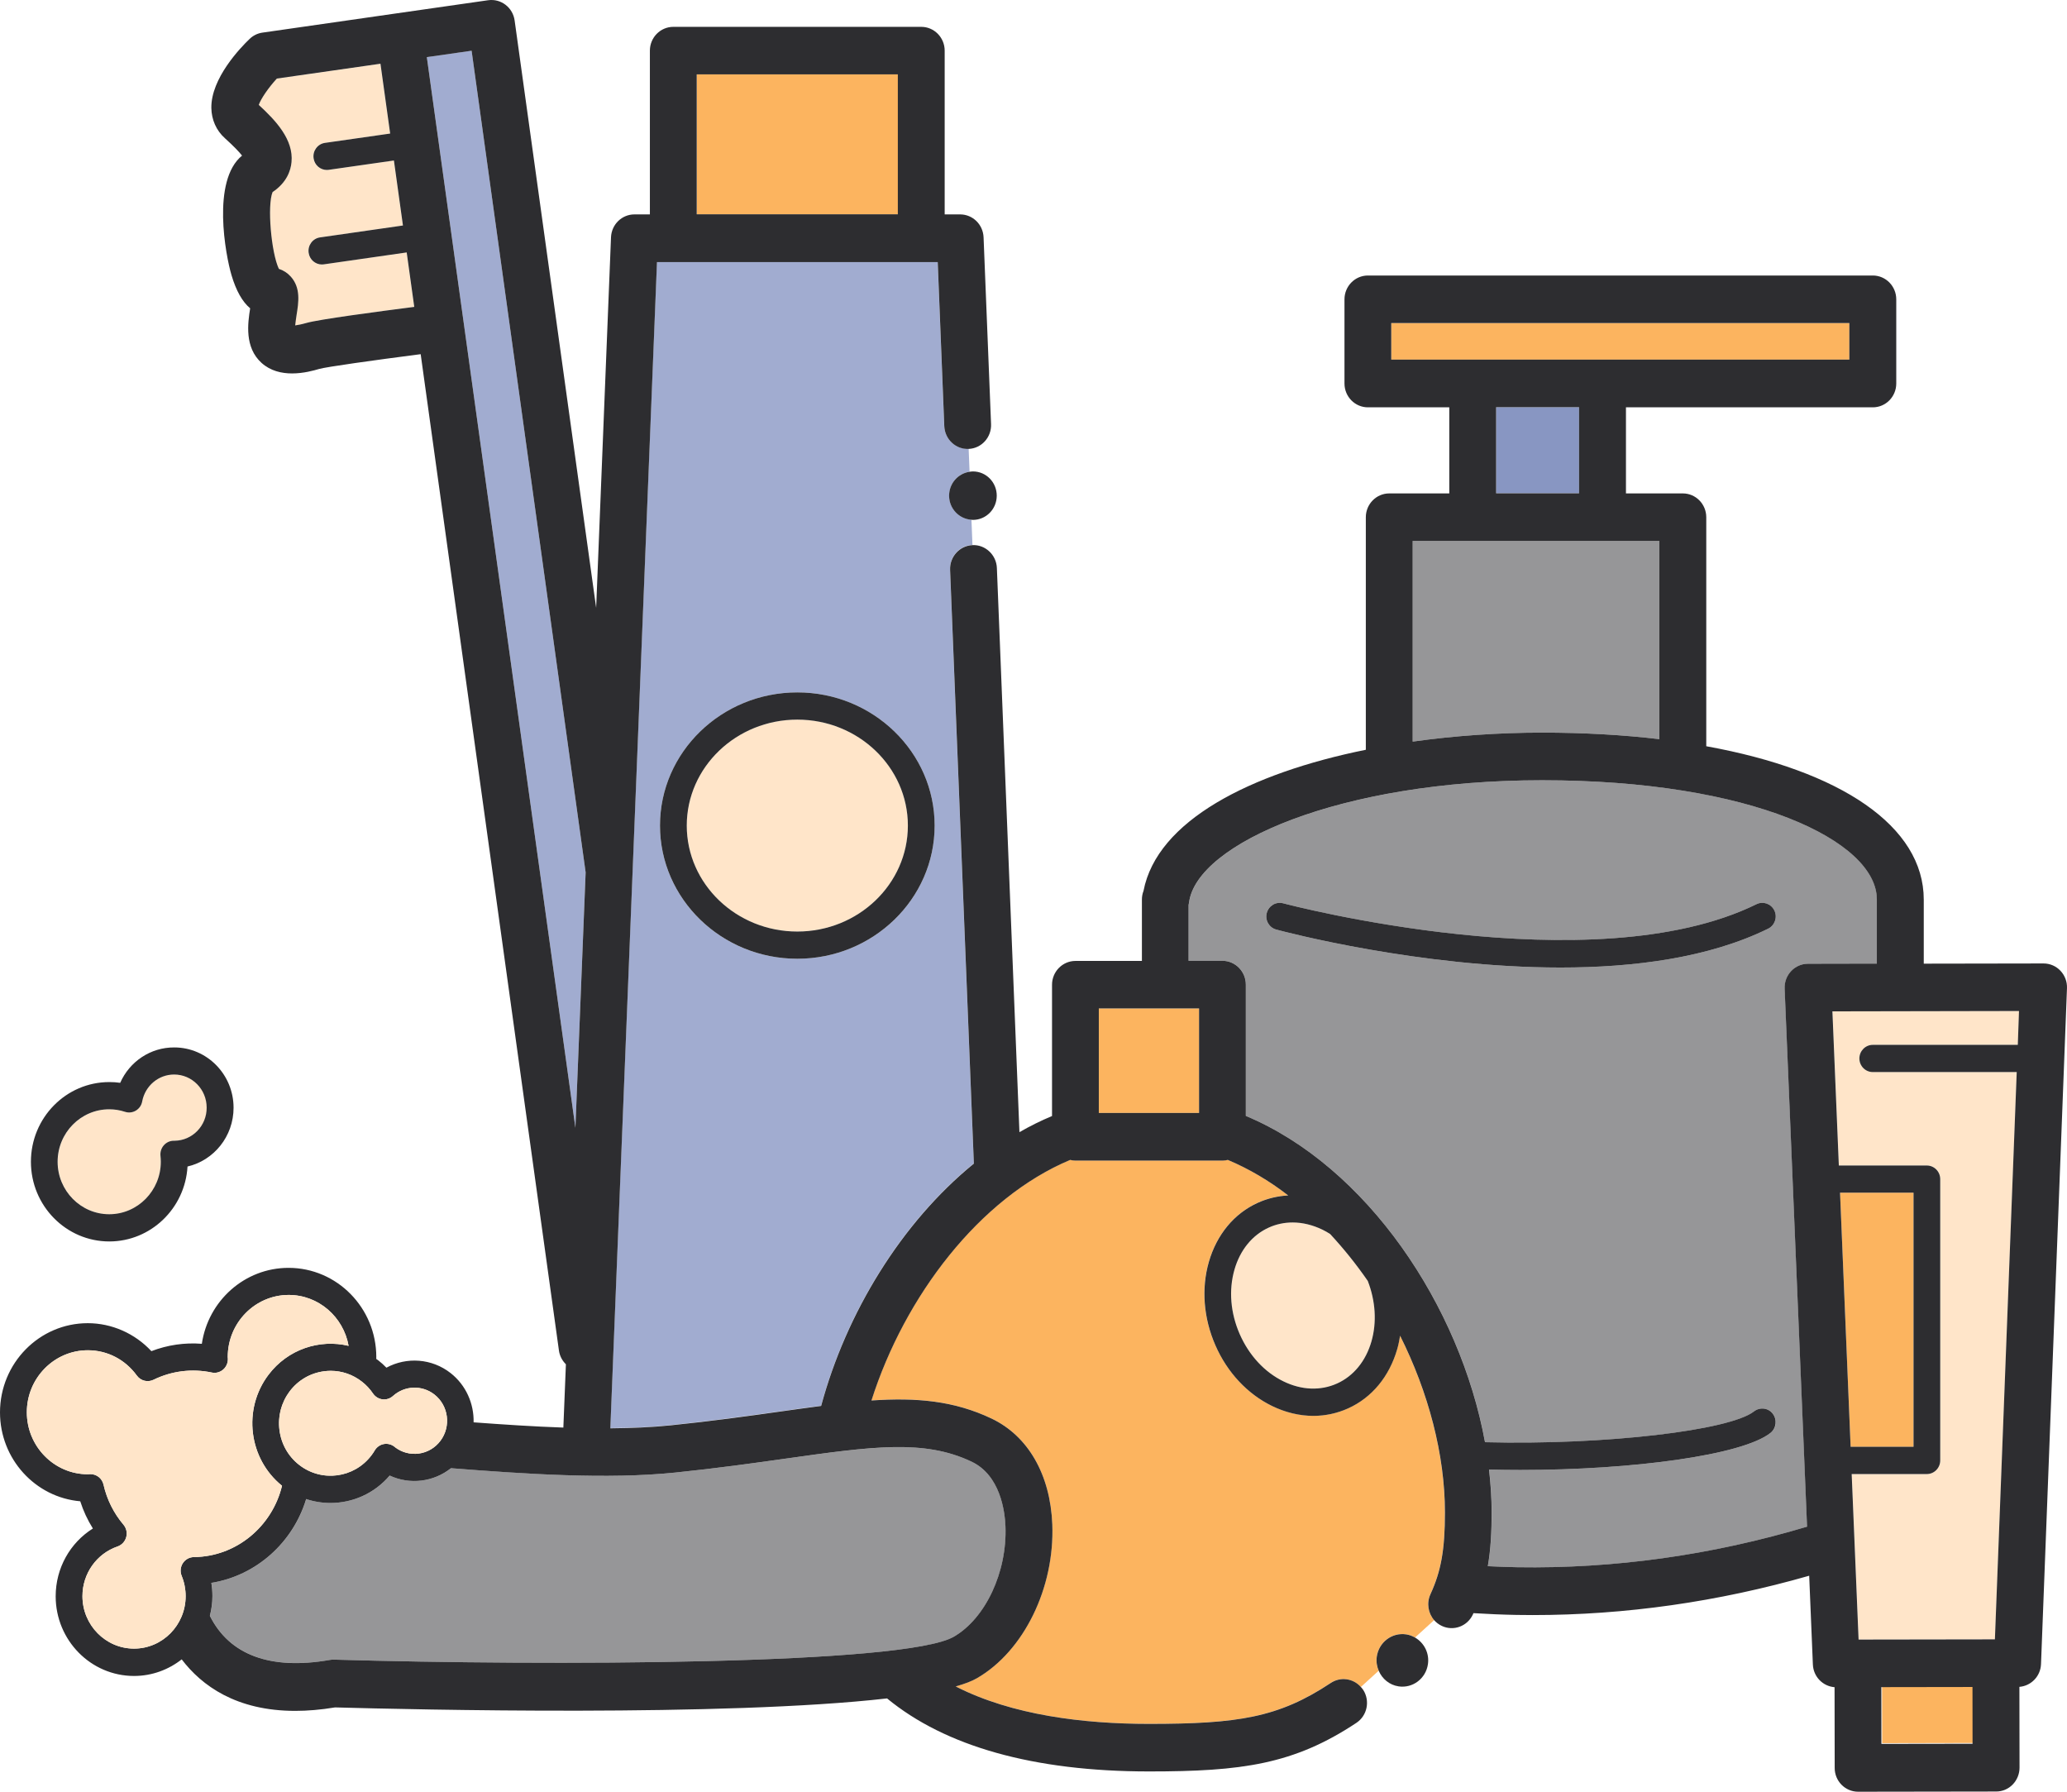 <?xml version="1.0" encoding="UTF-8" standalone="no"?><!-- Generator: Gravit.io --><svg xmlns="http://www.w3.org/2000/svg" xmlns:xlink="http://www.w3.org/1999/xlink" style="isolation:isolate" viewBox="0 0 300 260" width="300pt" height="260pt"><defs><clipPath id="_clipPath_ZxNvlD6mOZwTCVhIKcOquV1ow6HleXVk"><rect width="300" height="260"/></clipPath></defs><g clip-path="url(#_clipPath_ZxNvlD6mOZwTCVhIKcOquV1ow6HleXVk)"><clipPath id="_clipPath_vBYBQzxax8bDcI2puHI4C4iOraN5WvW2"><rect x="0" y="0" width="300" height="260" transform="matrix(1,0,0,1,0,0)" fill="rgb(255,255,255)"/></clipPath><g clip-path="url(#_clipPath_vBYBQzxax8bDcI2puHI4C4iOraN5WvW2)"><g><rect x="217.145" y="59.088" width="12.034" height="12.492" transform="matrix(1,0,0,1,0,0)" fill="rgb(136,150,194)"/><path d=" M 205.033 78.493 L 205.033 107.615 C 211.142 106.756 217.514 106.312 223.827 106.312 C 229.888 106.312 235.58 106.638 240.835 107.26 L 240.835 78.493 L 205.033 78.493 L 205.033 78.493 Z " fill="rgb(150,150,152)"/><path d=" M 180.828 142.88 L 180.828 161.929 C 198.428 169.306 211.929 189.52 215.542 209.281 C 233.016 209.735 251.092 207.563 254.589 204.807 C 255.434 204.136 256.657 204.294 257.318 205.163 C 257.978 206.032 257.823 207.266 256.968 207.938 C 252.879 211.157 237.066 213.31 220.68 213.31 C 219.165 213.31 217.64 213.29 216.125 213.251 C 216.368 215.344 216.504 217.418 216.504 219.462 C 216.504 222.277 216.378 224.805 215.95 227.273 C 217.378 227.343 218.796 227.402 220.224 227.422 C 234.308 227.659 248.44 225.674 262.281 221.536 L 259.028 143.452 C 258.989 142.514 259.329 141.596 259.97 140.915 C 260.611 140.233 261.495 139.848 262.417 139.848 L 272.412 139.828 L 272.412 130.526 C 272.412 122.023 254.239 113.224 223.827 113.224 C 194.552 113.224 173.689 122.408 172.581 130.98 C 172.572 131.069 172.552 131.168 172.533 131.257 L 172.533 139.423 L 177.438 139.423 C 179.303 139.423 180.828 140.974 180.828 142.88 Z  M 183.858 132.481 C 184.13 131.424 185.189 130.802 186.238 131.079 C 186.685 131.197 231.093 142.929 254.938 131.207 C 255.9 130.733 257.065 131.148 257.532 132.126 C 257.998 133.113 257.59 134.288 256.628 134.762 C 248.013 138.999 237.134 140.401 226.489 140.401 C 206.062 140.401 186.471 135.226 185.237 134.891 C 184.198 134.614 183.577 133.538 183.858 132.481 Z " fill="rgb(150,150,152)"/><path d=" M 185.237 134.891 C 186.471 135.226 206.062 140.401 226.489 140.401 C 237.134 140.401 248.013 138.999 256.628 134.762 C 257.59 134.288 257.998 133.103 257.532 132.126 C 257.065 131.148 255.9 130.733 254.938 131.207 C 231.093 142.919 186.685 131.197 186.238 131.079 C 185.199 130.802 184.14 131.424 183.858 132.481 C 183.577 133.538 184.198 134.614 185.237 134.891 Z " fill="rgb(45,45,48)"/><rect x="201.924" y="46.883" width="66.486" height="5.303" transform="matrix(1,0,0,1,0,0)" fill="rgb(252,180,95)"/><path d=" M 84.999 126.586 L 68.448 7.352 L 61.95 8.28 L 65.31 32.465 L 67.331 47.041 L 67.331 47.05 L 83.513 163.647 L 84.999 126.586 L 84.999 126.586 Z " fill="rgb(161,172,208)"/><path d=" M 60.114 44.532 L 59.016 36.632 L 46.982 38.36 C 46.895 38.37 46.797 38.38 46.71 38.38 C 45.758 38.38 44.923 37.669 44.787 36.681 C 44.641 35.605 45.379 34.598 46.438 34.45 L 58.473 32.721 L 57.161 23.291 L 47.701 24.643 C 47.613 24.653 47.516 24.663 47.429 24.663 C 46.477 24.663 45.642 23.952 45.506 22.965 C 45.36 21.888 46.098 20.881 47.157 20.733 L 56.617 19.38 L 55.209 9.248 L 40.173 11.401 C 38.949 12.744 37.842 14.344 37.551 15.222 C 40.086 17.553 42.611 20.288 42.3 23.528 C 42.184 24.772 41.601 26.5 39.551 27.873 C 38.755 29.798 39.348 36.652 40.465 39.012 C 41.135 39.229 41.727 39.614 42.203 40.148 C 43.66 41.797 43.33 43.861 43.039 45.688 C 42.97 46.092 42.873 46.705 42.835 47.218 C 43.213 47.169 43.738 47.07 44.466 46.863 C 44.466 46.863 44.466 46.863 44.466 46.863 C 46.263 46.349 54.733 45.223 60.114 44.532 Z " fill="rgb(255,229,201)"/><rect x="101.132" y="10.789" width="29.188" height="20.303" transform="matrix(1,0,0,1,0,0)" fill="rgb(252,180,95)"/><ellipse vector-effect="non-scaling-stroke" cx="115.721" cy="119.801" rx="16.046" ry="15.376" fill="rgb(255,229,201)"/><path d=" M 137.041 61.804 L 136.089 38.005 L 95.343 38.005 L 88.573 207.237 C 91.633 207.217 94.586 207.089 97.344 206.802 C 103.337 206.19 108.572 205.449 113.186 204.807 C 115.294 204.511 117.266 204.235 119.169 203.988 C 122.802 190.518 130.806 177.394 141.335 168.822 L 137.886 82.67 C 137.809 80.764 139.266 79.155 141.14 79.076 L 140.995 75.412 C 139.188 75.294 137.76 73.783 137.76 71.916 C 137.76 70.149 139.052 68.697 140.723 68.45 L 140.587 65.112 C 138.702 65.211 137.119 63.72 137.041 61.804 Z  M 115.721 139.127 C 104.726 139.127 95.79 130.457 95.79 119.801 C 95.79 109.146 104.736 100.475 115.721 100.475 C 126.707 100.475 135.652 109.146 135.652 119.801 C 135.652 130.457 126.716 139.127 115.721 139.127 Z " fill="rgb(161,172,208)"/><path d=" M 115.721 100.475 C 104.726 100.475 95.79 109.146 95.79 119.801 C 95.79 130.457 104.736 139.127 115.721 139.127 C 126.707 139.127 135.652 130.457 135.652 119.801 C 135.652 109.146 126.716 100.475 115.721 100.475 Z  M 115.721 135.177 C 106.873 135.177 99.675 128.284 99.675 119.801 C 99.675 111.318 106.873 104.426 115.721 104.426 C 124.57 104.426 131.767 111.318 131.767 119.801 C 131.767 128.284 124.57 135.177 115.721 135.177 Z " fill="rgb(45,45,48)"/><rect x="273.167" y="244.703" width="13.229" height="8.236" transform="matrix(1,-0.002,0.002,1,-0.497,0.56)" fill="rgb(252,180,95)"/><path d=" M 265.963 146.751 L 266.895 169.118 L 279.668 169.118 C 280.736 169.118 281.61 170.007 281.61 171.093 L 281.61 211.918 C 281.61 213.004 280.736 213.893 279.668 213.893 L 268.76 213.893 L 269.76 237.909 L 289.546 237.879 L 292.712 155.559 L 271.82 155.559 C 270.751 155.559 269.877 154.671 269.877 153.584 C 269.877 152.498 270.751 151.609 271.82 151.609 L 292.868 151.609 L 293.052 146.701 L 265.963 146.751 L 265.963 146.751 Z " fill="rgb(255,229,201)"/><path d=" M 277.725 209.952 L 277.725 173.068 L 267.06 173.068 L 268.595 209.952 L 277.725 209.952 L 277.725 209.952 Z " fill="rgb(252,180,95)"/><path d=" M 191.939 178.44 C 190.512 177.739 189.035 177.394 187.607 177.394 C 186.413 177.394 185.237 177.64 184.15 178.134 C 181.76 179.221 179.983 181.383 179.167 184.237 C 178.312 187.2 178.594 190.528 179.934 193.609 C 181.284 196.69 183.538 199.119 186.277 200.452 C 188.909 201.736 191.677 201.845 194.067 200.758 C 196.456 199.672 198.233 197.509 199.049 194.656 C 199.846 191.871 199.642 188.78 198.505 185.867 C 196.835 183.447 195.009 181.166 193.047 179.063 C 192.687 178.845 192.318 178.628 191.939 178.44 Z " fill="rgb(255,229,201)"/><path d=" M 207.607 231.322 C 209.151 227.965 209.705 224.854 209.705 219.452 C 209.705 211.068 207.296 202.032 203.197 193.816 C 203.09 194.468 202.964 195.12 202.779 195.762 C 201.633 199.741 199.108 202.793 195.65 204.363 C 194.047 205.094 192.338 205.449 190.609 205.449 C 188.608 205.449 186.568 204.965 184.596 204.007 C 181.032 202.269 178.118 199.139 176.389 195.209 C 174.66 191.278 174.33 186.983 175.437 183.121 C 176.583 179.142 179.109 176.09 182.566 174.52 C 183.965 173.888 185.451 173.542 186.957 173.463 C 184.188 171.33 181.255 169.592 178.195 168.308 C 177.953 168.368 177.7 168.407 177.428 168.407 L 156.079 168.407 C 155.817 168.407 155.564 168.368 155.312 168.308 C 142.16 173.819 131.291 188.079 126.474 203.217 C 133.02 202.773 138.469 203.257 143.889 205.834 C 149.212 208.362 152.437 213.952 152.718 221.19 C 153.087 230.394 148.6 239.578 141.801 243.508 C 141.043 243.953 139.994 244.348 138.702 244.713 C 146.881 248.89 157.244 250.145 166.744 250.145 C 179.623 250.145 185.548 249.246 193.134 244.21 C 194.552 243.262 196.407 243.558 197.515 244.802 L 200.098 242.442 C 199.826 241.81 199.71 241.109 199.817 240.378 C 200.118 238.294 202.022 236.853 204.071 237.159 C 204.547 237.228 204.984 237.396 205.373 237.623 L 208.151 235.095 C 207.267 234.097 207.014 232.626 207.607 231.322 Z " fill="rgb(252,180,95)"/><rect x="159.478" y="146.336" width="14.55" height="15.168" transform="matrix(1,0,0,1,0,0)" fill="rgb(252,180,95)"/><path d=" M 199.826 240.388 C 199.72 241.119 199.836 241.82 200.108 242.452 C 200.604 243.617 201.662 244.516 202.993 244.713 C 205.042 245.019 206.946 243.577 207.247 241.494 C 207.48 239.894 206.694 238.393 205.382 237.633 C 204.994 237.405 204.557 237.238 204.081 237.168 C 202.031 236.862 200.128 238.304 199.826 240.388 Z " fill="rgb(45,45,48)"/><path d=" M 48.507 240.832 C 79.501 241.731 131.34 241.622 138.45 237.504 C 143.054 234.838 146.201 228.103 145.938 221.477 C 145.851 219.324 145.2 214.09 141.024 212.105 C 134.147 208.836 126.61 209.903 114.119 211.651 C 109.447 212.313 104.153 213.053 98.024 213.685 C 88.097 214.702 76.238 213.883 65.466 213.053 C 62.941 215.058 59.492 215.482 56.569 214.12 C 54.345 216.737 51.168 218.099 47.973 218.099 C 46.788 218.099 45.593 217.912 44.447 217.527 C 42.543 223.827 37.211 228.646 30.683 229.693 C 30.79 230.325 30.839 230.967 30.839 231.619 C 30.839 232.606 30.703 233.554 30.47 234.473 C 33.296 240.151 39.25 242.363 47.837 240.882 C 48.06 240.842 48.274 240.822 48.507 240.832 Z " fill="rgb(150,150,152)"/><path d=" M 128.746 246.461 C 137.177 253.403 149.999 257.057 166.763 257.057 C 180.226 257.057 187.773 256.04 196.864 250.006 C 198.438 248.96 198.875 246.826 197.855 245.227 C 197.758 245.079 197.641 244.95 197.524 244.812 C 196.427 243.558 194.572 243.271 193.144 244.219 C 185.558 249.256 179.633 250.154 166.754 250.154 C 157.264 250.154 146.89 248.9 138.712 244.723 C 139.994 244.358 141.053 243.963 141.81 243.518 C 148.6 239.588 153.087 230.414 152.728 221.2 C 152.437 213.972 149.222 208.372 143.899 205.844 C 138.479 203.267 133.03 202.783 126.483 203.227 C 131.301 188.098 142.17 173.829 155.321 168.318 C 155.564 168.378 155.817 168.417 156.089 168.417 L 177.438 168.417 C 177.7 168.417 177.953 168.378 178.205 168.318 C 181.265 169.602 184.208 171.34 186.966 173.473 C 185.461 173.552 183.975 173.898 182.576 174.53 C 179.118 176.09 176.593 179.151 175.447 183.131 C 174.339 186.992 174.679 191.288 176.399 195.218 C 178.118 199.149 181.032 202.269 184.606 204.017 C 186.578 204.975 188.618 205.459 190.618 205.459 C 192.357 205.459 194.057 205.094 195.66 204.373 C 199.117 202.813 201.643 199.751 202.789 195.772 C 202.973 195.14 203.1 194.488 203.207 193.826 C 207.315 202.042 209.714 211.068 209.714 219.462 C 209.714 224.874 209.161 227.975 207.616 231.332 C 207.024 232.626 207.276 234.107 208.16 235.114 C 208.452 235.45 208.821 235.727 209.248 235.934 C 210.948 236.744 212.968 236.003 213.774 234.275 C 213.804 234.206 213.823 234.147 213.852 234.087 C 215.94 234.216 218.029 234.305 220.117 234.344 C 220.894 234.354 221.681 234.364 222.458 234.364 C 235.901 234.364 249.363 232.448 262.582 228.656 L 263.117 241.543 C 263.194 243.311 264.554 244.693 266.264 244.832 L 266.283 256.554 C 266.283 258.46 267.808 260 269.683 260 C 269.683 260 269.683 260 269.692 260 L 289.721 259.97 C 290.624 259.97 291.488 259.605 292.12 258.953 C 292.751 258.301 293.111 257.423 293.111 256.504 L 293.091 244.782 C 294.791 244.644 296.16 243.252 296.228 241.484 L 299.997 143.393 C 300.036 142.455 299.686 141.537 299.045 140.865 C 298.404 140.184 297.52 139.809 296.598 139.809 C 296.598 139.809 296.598 139.809 296.588 139.809 L 279.211 139.838 L 279.211 130.546 C 279.211 119.9 267.177 111.822 247.644 108.287 L 247.644 75.057 C 247.644 73.151 246.119 71.6 244.244 71.6 L 235.988 71.6 L 235.988 59.108 L 271.82 59.108 C 273.694 59.108 275.219 57.558 275.219 55.652 L 275.219 43.436 C 275.219 41.53 273.694 39.98 271.82 39.98 L 198.535 39.98 C 196.66 39.98 195.135 41.53 195.135 43.436 L 195.135 55.652 C 195.135 57.558 196.66 59.108 198.535 59.108 L 210.346 59.108 L 210.346 71.6 L 201.633 71.6 C 199.758 71.6 198.233 73.151 198.233 75.057 L 198.233 108.8 C 181.42 112.207 167.929 119.1 165.967 129.281 C 165.811 129.677 165.734 130.101 165.734 130.555 L 165.734 139.443 L 156.089 139.443 C 154.214 139.443 152.689 140.993 152.689 142.899 L 152.689 161.949 C 151.077 162.62 149.503 163.4 147.959 164.289 L 144.685 82.414 C 144.608 80.508 142.995 79.017 141.15 79.105 L 141.15 79.105 C 139.275 79.184 137.818 80.794 137.896 82.7 L 141.344 168.852 C 130.815 177.423 122.812 190.547 119.179 204.017 C 117.285 204.264 115.304 204.541 113.196 204.837 C 108.582 205.489 103.347 206.219 97.354 206.832 C 94.595 207.118 91.643 207.237 88.583 207.266 L 95.353 38.034 L 136.099 38.034 L 137.051 61.834 C 137.129 63.74 138.712 65.231 140.587 65.142 L 140.587 65.142 C 142.461 65.063 143.918 63.453 143.84 61.547 L 142.753 34.43 C 142.675 32.573 141.179 31.112 139.353 31.112 L 137.109 31.112 L 137.109 7.352 C 137.109 5.446 135.584 3.896 133.71 3.896 L 97.723 3.896 C 95.848 3.896 94.323 5.446 94.323 7.352 L 94.323 31.112 L 92.08 31.112 C 90.254 31.112 88.758 32.573 88.68 34.43 L 86.524 88.201 L 74.693 2.977 C 74.431 1.081 72.712 -0.232 70.847 0.034 L 57.618 1.93 L 38.085 4.735 C 37.385 4.834 36.745 5.15 36.23 5.644 C 34.909 6.908 30.616 11.361 30.674 15.667 C 30.703 17.375 31.393 18.936 32.636 20.051 C 34.005 21.286 34.744 22.086 35.132 22.58 C 30.683 26.204 32.752 37.076 33.597 39.92 C 34.268 42.182 35.171 43.792 36.307 44.74 C 35.967 46.902 35.462 50.398 37.959 52.66 C 39.26 53.835 40.882 54.19 42.388 54.19 C 44.068 54.19 45.583 53.756 46.322 53.538 C 47.409 53.232 54.17 52.284 61.056 51.395 L 81.123 195.979 C 81.23 196.769 81.609 197.45 82.134 197.974 L 81.764 207.158 C 77.442 207.01 73.032 206.713 68.739 206.397 C 68.798 203.701 67.651 201.015 65.398 199.248 C 65.398 199.248 65.398 199.248 65.398 199.248 C 62.678 197.115 59.016 196.878 56.083 198.467 C 55.714 198.082 55.316 197.727 54.898 197.401 C 54.801 197.332 54.704 197.263 54.607 197.194 C 54.607 197.105 54.616 197.016 54.616 196.927 C 54.616 189.787 48.905 183.98 41.883 183.98 C 35.501 183.98 30.208 188.77 29.295 195.001 C 26.789 194.804 24.312 195.169 21.971 196.068 C 19.582 193.5 16.23 192.009 12.734 192.009 C 5.711 192.009 0 197.816 0 204.955 C 0 211.72 5.129 217.29 11.646 217.853 C 12.093 219.245 12.705 220.568 13.482 221.803 C 10.17 223.876 8.081 227.56 8.081 231.638 C 8.081 238.018 13.181 243.202 19.455 243.202 C 22.058 243.202 24.457 242.294 26.371 240.793 C 29.265 244.595 34.277 248.268 42.854 248.268 C 44.622 248.268 46.545 248.11 48.624 247.765 C 60.095 248.081 105.183 249.147 128.746 246.461 Z  M 30.46 234.473 C 30.693 233.554 30.829 232.606 30.829 231.619 C 30.829 230.967 30.781 230.325 30.674 229.693 C 37.201 228.646 42.533 223.827 44.437 217.527 C 45.583 217.912 46.778 218.099 47.963 218.099 C 51.168 218.099 54.335 216.737 56.559 214.12 C 59.483 215.482 62.931 215.058 65.456 213.053 C 76.228 213.893 88.097 214.702 98.014 213.685 C 104.134 213.053 109.437 212.313 114.109 211.651 C 126.6 209.893 134.137 208.836 141.014 212.105 C 145.191 214.09 145.841 219.314 145.929 221.477 C 146.191 228.103 143.044 234.838 138.44 237.504 C 131.32 241.622 79.492 241.731 48.497 240.832 C 48.274 240.822 48.05 240.842 47.827 240.882 C 39.241 242.373 33.287 240.151 30.46 234.473 Z  M 19.455 239.232 C 15.327 239.232 11.967 235.816 11.967 231.619 C 11.967 228.35 14.016 225.456 17.066 224.41 C 17.678 224.202 18.154 223.689 18.319 223.057 C 18.494 222.425 18.338 221.743 17.921 221.25 C 16.502 219.581 15.512 217.576 15.026 215.443 C 14.822 214.544 14.035 213.912 13.132 213.912 C 13.113 213.912 13.083 213.912 13.064 213.912 L 12.744 213.932 C 7.868 213.932 3.895 209.893 3.895 204.936 C 3.895 199.978 7.868 195.939 12.744 195.939 C 15.58 195.939 18.163 197.282 19.863 199.613 C 20.417 200.373 21.427 200.63 22.272 200.225 C 24.924 198.932 27.896 198.576 30.732 199.169 C 31.315 199.297 31.917 199.139 32.374 198.754 C 32.83 198.369 33.083 197.786 33.073 197.184 C 33.073 197.105 33.063 197.026 33.054 196.907 C 33.054 191.95 37.026 187.911 41.902 187.911 C 46.244 187.911 49.847 191.1 50.595 195.297 C 46.38 194.29 41.776 195.781 38.969 199.494 C 35.181 204.501 36.074 211.69 40.931 215.601 C 39.522 221.467 34.336 225.891 28.139 225.95 C 27.488 225.96 26.895 226.286 26.536 226.839 C 26.177 227.392 26.118 228.083 26.371 228.686 C 26.75 229.614 26.944 230.601 26.944 231.619 C 26.944 235.816 23.583 239.232 19.455 239.232 Z  M 54.14 202.22 C 54.461 202.684 54.956 202.99 55.51 203.059 C 56.064 203.129 56.617 202.951 57.035 202.575 C 58.725 201.055 61.251 200.956 63.047 202.358 C 65.116 203.968 65.505 206.99 63.912 209.093 C 63.145 210.11 62.027 210.762 60.775 210.93 C 59.541 211.088 58.307 210.762 57.326 210.002 C 57.297 209.982 57.268 209.952 57.249 209.933 C 56.812 209.587 56.248 209.449 55.704 209.547 C 55.16 209.646 54.684 209.982 54.393 210.466 C 54.247 210.713 54.092 210.95 53.917 211.177 C 51.401 214.505 46.691 215.127 43.417 212.569 C 41.834 211.335 40.814 209.538 40.562 207.523 C 40.309 205.509 40.834 203.514 42.048 201.894 C 43.262 200.284 45.03 199.248 47.011 198.991 C 47.341 198.951 47.672 198.922 47.992 198.922 C 49.634 198.922 51.217 199.465 52.538 200.502 C 53.159 200.986 53.694 201.558 54.14 202.22 Z  M 159.479 146.336 L 174.029 146.336 L 174.029 161.504 L 159.479 161.504 L 159.479 146.336 L 159.479 146.336 Z  M 172.523 131.257 C 172.543 131.168 172.562 131.069 172.572 130.98 C 173.679 122.408 194.543 113.224 223.818 113.224 C 254.229 113.224 272.402 122.023 272.402 130.526 L 272.402 139.828 L 262.408 139.848 C 261.485 139.848 260.601 140.233 259.96 140.915 C 259.319 141.596 258.979 142.514 259.018 143.452 L 262.272 221.536 C 248.431 225.674 234.298 227.649 220.214 227.422 C 218.796 227.402 217.368 227.333 215.94 227.273 C 216.368 224.805 216.494 222.287 216.494 219.462 C 216.494 217.418 216.358 215.344 216.115 213.251 C 217.631 213.29 219.155 213.31 220.671 213.31 C 237.057 213.31 252.879 211.157 256.959 207.938 C 257.804 207.266 257.959 206.032 257.308 205.163 C 256.657 204.294 255.434 204.146 254.579 204.807 C 251.082 207.563 233.006 209.725 215.532 209.281 C 211.919 189.52 198.428 169.306 180.818 161.929 L 180.818 142.88 C 180.818 140.974 179.293 139.423 177.418 139.423 L 172.513 139.423 L 172.513 131.257 L 172.523 131.257 L 172.523 131.257 Z  M 201.924 46.882 L 268.41 46.882 L 268.41 52.186 L 201.924 52.186 L 201.924 46.882 L 201.924 46.882 Z  M 229.179 59.088 L 229.179 71.58 L 217.145 71.58 L 217.145 59.088 L 229.179 59.088 L 229.179 59.088 Z  M 240.835 78.493 L 240.835 107.26 C 235.57 106.638 229.879 106.312 223.827 106.312 C 217.524 106.312 211.142 106.756 205.033 107.615 L 205.033 78.493 L 240.835 78.493 L 240.835 78.493 Z  M 286.292 253.038 L 273.063 253.058 L 273.053 244.822 L 286.282 244.802 L 286.292 253.038 L 286.292 253.038 Z  M 267.06 173.068 L 277.725 173.068 L 277.725 209.942 L 268.595 209.942 L 267.06 173.068 L 267.06 173.068 Z  M 292.858 151.619 L 271.81 151.619 C 270.741 151.619 269.867 152.508 269.867 153.594 C 269.867 154.681 270.741 155.569 271.81 155.569 L 292.703 155.569 L 289.536 237.889 L 269.751 237.919 L 268.75 213.902 L 279.658 213.902 C 280.726 213.902 281.601 213.014 281.601 211.927 L 281.601 171.103 C 281.601 170.017 280.726 169.128 279.658 169.128 L 266.885 169.128 L 265.953 146.761 L 293.033 146.711 L 292.858 151.619 L 292.858 151.619 Z  M 199.049 194.656 C 198.233 197.5 196.466 199.672 194.067 200.758 C 191.668 201.845 188.899 201.736 186.277 200.452 C 183.538 199.119 181.284 196.68 179.934 193.609 C 178.584 190.528 178.312 187.21 179.167 184.237 C 179.983 181.393 181.75 179.221 184.15 178.134 C 185.237 177.64 186.413 177.394 187.607 177.394 C 189.035 177.394 190.512 177.749 191.939 178.44 C 192.318 178.628 192.697 178.835 193.056 179.072 C 195.009 181.176 196.835 183.447 198.515 185.877 C 199.642 188.78 199.846 191.881 199.049 194.656 Z  M 44.476 46.863 C 43.748 47.07 43.213 47.169 42.844 47.218 C 42.893 46.705 42.99 46.092 43.048 45.688 C 43.34 43.861 43.67 41.787 42.213 40.148 C 41.737 39.614 41.144 39.229 40.474 39.012 C 39.357 36.652 38.765 29.798 39.561 27.873 C 41.611 26.5 42.194 24.772 42.31 23.528 C 42.621 20.288 40.095 17.553 37.56 15.222 C 37.852 14.353 38.949 12.744 40.183 11.401 L 55.219 9.248 L 56.627 19.38 L 47.167 20.733 C 46.108 20.881 45.36 21.888 45.515 22.965 C 45.651 23.952 46.487 24.663 47.438 24.663 C 47.526 24.663 47.623 24.653 47.71 24.643 L 57.171 23.291 L 58.482 32.721 L 46.448 34.45 C 45.389 34.598 44.641 35.605 44.797 36.681 C 44.933 37.669 45.768 38.38 46.72 38.38 C 46.807 38.38 46.904 38.37 46.992 38.36 L 59.026 36.632 L 60.124 44.532 C 54.733 45.223 46.263 46.349 44.476 46.863 C 44.486 46.863 44.476 46.863 44.476 46.863 Z  M 67.331 47.05 C 67.331 47.05 67.331 47.05 67.331 47.05 L 65.31 32.475 L 61.95 8.29 L 68.448 7.362 L 84.999 126.595 L 83.513 163.657 L 67.331 47.05 L 67.331 47.05 Z  M 130.31 10.789 L 130.31 31.092 L 101.122 31.092 L 101.122 10.789 L 130.31 10.789 L 130.31 10.789 Z " fill="rgb(45,45,48)"/><path d=" M 25.293 155.925 C 23.03 155.925 21.077 157.564 20.66 159.826 C 20.553 160.379 20.223 160.862 19.747 161.159 C 19.271 161.445 18.688 161.514 18.163 161.337 C 17.425 161.09 16.648 160.971 15.871 160.971 C 11.743 160.971 8.382 164.388 8.382 168.585 C 8.382 172.782 11.743 176.199 15.871 176.199 C 19.999 176.199 23.36 172.782 23.36 168.585 C 23.36 168.299 23.34 168.012 23.311 167.726 C 23.253 167.163 23.428 166.61 23.797 166.195 C 24.166 165.78 24.691 165.534 25.244 165.534 C 25.273 165.534 25.322 165.534 25.361 165.534 C 27.944 165.504 30.033 163.361 30.033 160.734 C 30.013 158.078 27.896 155.925 25.293 155.925 Z " fill="rgb(255,229,201)"/><path d=" M 17.445 157.13 C 16.92 157.051 16.396 157.021 15.861 157.021 C 9.587 157.021 4.487 162.205 4.487 168.585 C 4.487 174.964 9.587 180.149 15.861 180.149 C 21.903 180.149 26.866 175.33 27.216 169.276 C 31.043 168.387 33.899 164.902 33.899 160.744 C 33.899 155.915 30.033 151.995 25.293 151.995 C 21.845 151.975 18.804 154.049 17.445 157.13 Z  M 25.341 165.534 C 25.303 165.534 25.264 165.534 25.225 165.534 C 24.671 165.534 24.147 165.771 23.778 166.195 C 23.408 166.61 23.234 167.173 23.292 167.726 C 23.321 168.012 23.34 168.289 23.34 168.585 C 23.34 172.782 19.98 176.199 15.852 176.199 C 11.724 176.199 8.363 172.782 8.363 168.585 C 8.363 164.388 11.724 160.971 15.852 160.971 C 16.629 160.971 17.396 161.09 18.144 161.337 C 18.678 161.514 19.251 161.445 19.727 161.159 C 20.203 160.872 20.543 160.388 20.64 159.826 C 21.068 157.564 23.01 155.925 25.273 155.925 C 27.877 155.925 29.994 158.078 29.994 160.724 C 30.013 163.361 27.925 165.504 25.341 165.534 Z " fill="rgb(45,45,48)"/><path d=" M 26.944 231.619 C 26.944 230.601 26.75 229.614 26.371 228.686 C 26.118 228.083 26.186 227.382 26.536 226.839 C 26.895 226.286 27.498 225.96 28.139 225.95 C 34.326 225.891 39.522 221.467 40.931 215.601 C 36.074 211.69 35.181 204.501 38.969 199.494 C 41.776 195.781 46.38 194.29 50.595 195.297 C 49.847 191.1 46.234 187.911 41.902 187.911 C 37.026 187.911 33.054 191.95 33.054 196.907 C 33.063 197.026 33.063 197.105 33.073 197.184 C 33.092 197.786 32.83 198.369 32.374 198.754 C 31.917 199.139 31.315 199.297 30.732 199.169 C 27.886 198.566 24.924 198.922 22.272 200.225 C 21.427 200.63 20.417 200.383 19.863 199.613 C 18.173 197.282 15.58 195.939 12.744 195.939 C 7.868 195.939 3.895 199.978 3.895 204.936 C 3.895 209.893 7.868 213.932 12.744 213.932 L 13.064 213.912 C 13.083 213.912 13.113 213.912 13.132 213.912 C 14.035 213.912 14.822 214.544 15.026 215.443 C 15.502 217.576 16.502 219.581 17.921 221.25 C 18.338 221.743 18.494 222.425 18.319 223.057 C 18.144 223.689 17.678 224.192 17.066 224.41 C 14.016 225.456 11.967 228.35 11.967 231.619 C 11.967 235.816 15.327 239.232 19.455 239.232 C 23.583 239.232 26.944 235.816 26.944 231.619 Z " fill="rgb(255,229,201)"/><path d=" M 52.538 200.502 C 51.217 199.465 49.634 198.922 47.992 198.922 C 47.662 198.922 47.341 198.941 47.011 198.991 C 45.03 199.257 43.262 200.284 42.048 201.894 C 40.834 203.504 40.299 205.499 40.562 207.523 C 40.824 209.547 41.834 211.335 43.417 212.569 C 46.691 215.127 51.401 214.505 53.917 211.177 C 54.092 210.95 54.247 210.713 54.393 210.466 C 54.684 209.982 55.16 209.646 55.704 209.547 C 56.248 209.449 56.812 209.587 57.249 209.933 C 57.268 209.952 57.297 209.972 57.326 210.002 C 58.317 210.762 59.541 211.088 60.775 210.93 C 62.027 210.762 63.135 210.11 63.912 209.093 C 65.495 206.99 65.107 203.978 63.047 202.358 C 61.251 200.956 58.725 201.045 57.035 202.575 C 56.617 202.951 56.064 203.129 55.51 203.059 C 54.956 202.99 54.461 202.684 54.14 202.22 C 53.694 201.558 53.159 200.986 52.538 200.502 Z " fill="rgb(255,229,201)"/><path d=" M 137.75 71.926 C 137.75 73.793 139.188 75.303 140.985 75.422 C 141.063 75.422 141.131 75.442 141.208 75.442 C 143.122 75.442 144.666 73.872 144.666 71.926 C 144.666 69.981 143.122 68.411 141.208 68.411 C 141.033 68.411 140.878 68.44 140.713 68.46 C 139.042 68.707 137.75 70.158 137.75 71.926 Z " fill="rgb(45,45,48)"/></g></g></g></svg>